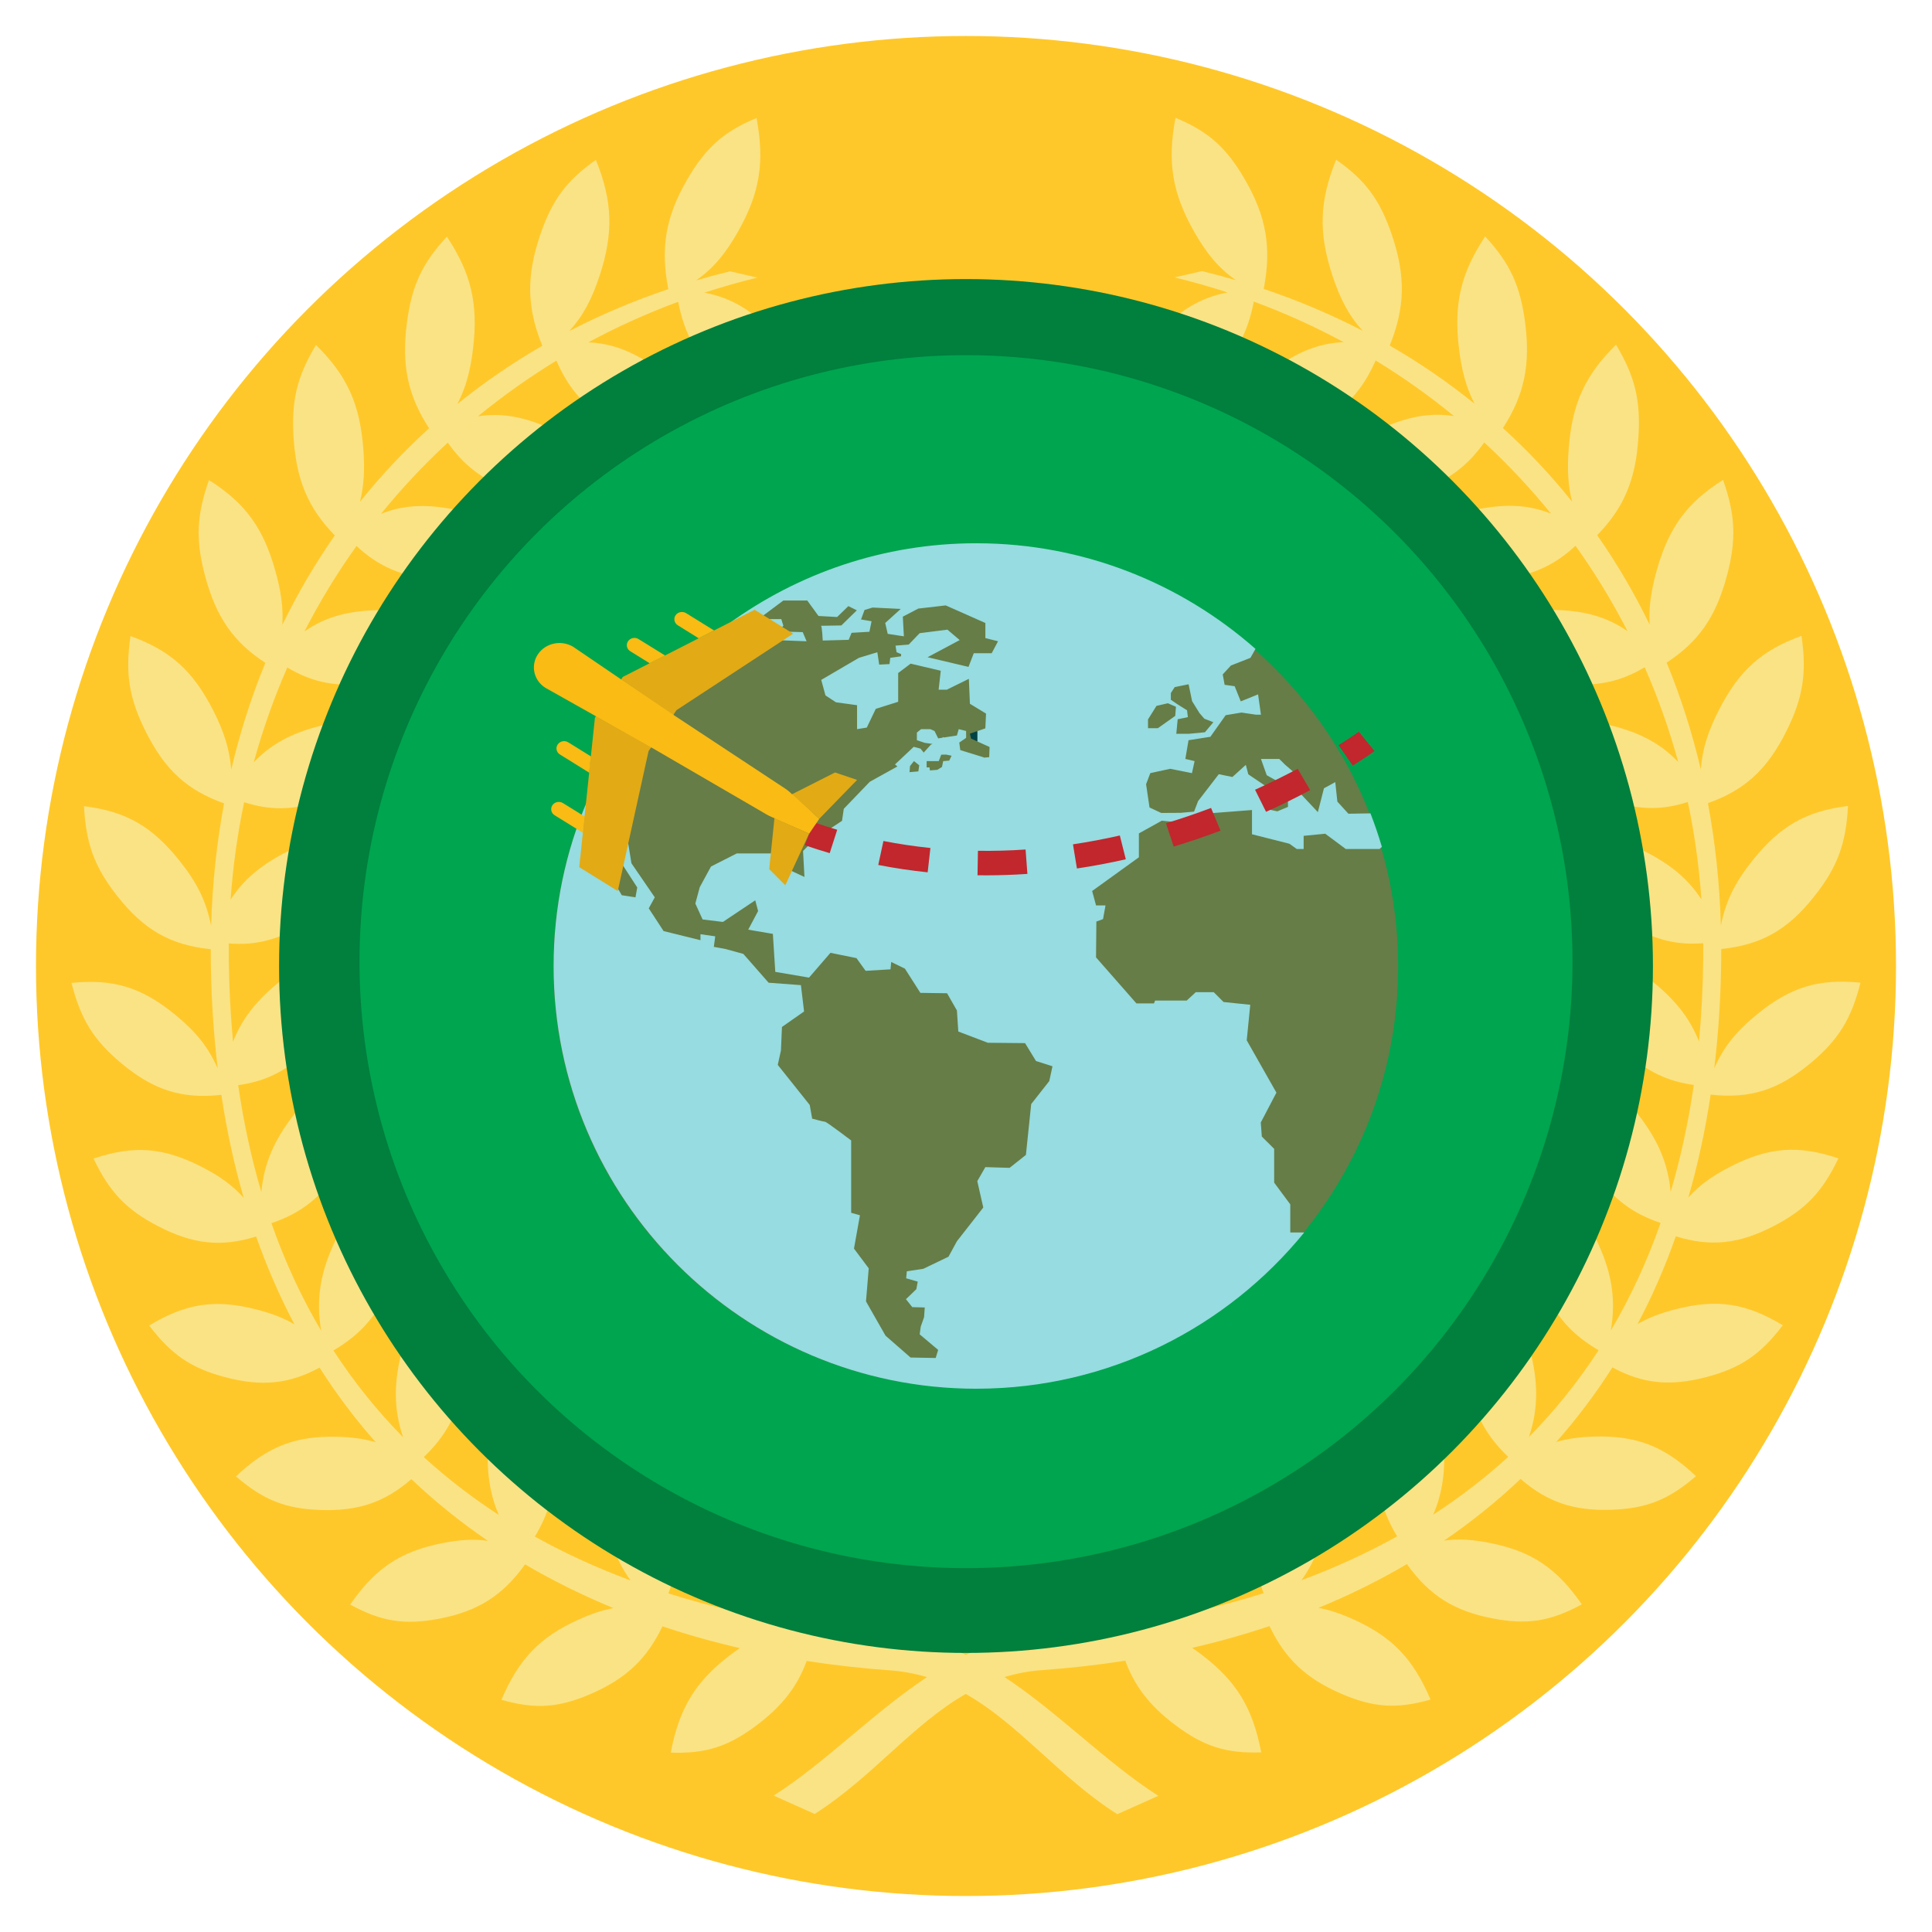 <?xml version="1.0" encoding="utf-8"?>
<!-- Generator: Adobe Illustrator 16.0.0, SVG Export Plug-In . SVG Version: 6.00 Build 0)  -->
<!DOCTYPE svg PUBLIC "-//W3C//DTD SVG 1.1//EN" "http://www.w3.org/Graphics/SVG/1.1/DTD/svg11.dtd">
<svg version="1.1" id="Layer_1" xmlns="http://www.w3.org/2000/svg" xmlns:xlink="http://www.w3.org/1999/xlink" x="0px" y="0px"
	 width="1000px" height="1000px" viewBox="0 0 1000 1000" enable-background="new 0 0 1000 1000" xml:space="preserve">
<circle display="none" fill="#465A6E" cx="500" cy="500" r="355.558"/>
<circle display="none" fill="#8FB2CC" cx="500" cy="499.999" r="313.922"/>
<circle fill="#FFC82A" cx="500" cy="500" r="481.376"/>
<g>
	<path fill="#F9E385" d="M895.979,603.671c-9.382,4.744-16.271,9.655-22.1,16.146c4.866-16.79,8.735-34.529,11.555-53.235
		c20.335,2.252,35.012-2.407,51.647-16.242c14.396-11.979,21.142-22.836,25.911-41.7c-21.637-2.207-36.295,2.289-53.587,16.406
		c-10.701,8.742-17.258,16.803-22.104,27.913c2.158-17.896,3.39-36.642,3.596-56.269c0.021-1.831,0.008-3.646,0.008-5.468
		c20.891-2.186,34.558-9.985,48.354-27.496c11.771-14.925,16.266-27.05,17.261-46.561c-21.586,2.653-35.053,10.308-49.234,27.984
		c-9.185,11.447-14.065,21.162-16.551,33.957c-0.643-21.865-2.908-43.025-6.713-63.382c19.178-6.824,30.706-17.463,40.582-37.208
		c8.614-17.228,10.656-30.076,7.851-49.394c-20.596,7.425-32.293,17.913-42.729,38.34c-5.678,11.119-8.618,20.36-9.397,30.762
		c-4.523-19.221-10.444-37.671-17.671-55.256c16.524-10.763,25.397-23.601,31.072-44.521c5.086-18.772,4.593-31.816-1.889-50.077
		c-18.711,11.853-28.115,24.705-34.361,47.025c-2.929,10.462-4.15,19.11-3.623,27.919c-7.904-16.288-16.981-31.753-27.149-46.313
		c13.748-14.065,19.83-28.521,21.295-50.016c1.343-19.491-1.66-32.127-11.557-48.551c-16.011,15.759-22.71,30.447-24.486,53.664
		c-0.819,10.628-0.357,19.202,1.726,27.519c-10.91-13.62-22.869-26.327-35.771-38.055c11.029-17.053,14.275-32.674,11.524-54.279
		c-2.473-19.354-7.875-31.05-20.728-44.895c-12.609,18.983-16.311,34.818-13.551,57.939c1.384,11.556,3.765,20.382,8.091,28.657
		c-13.73-11.094-28.394-21.162-43.931-30.124c7.99-19.701,8.276-35.953,1.236-56.901c-6.168-18.401-13.714-28.631-28.977-39.313
		c-8.652,21.364-9.199,37.707-2.017,59.702c4.048,12.368,8.652,21.075,15.743,28.859c-16.238-8.404-33.334-15.651-51.212-21.662
		c4.156-21.361,1.365-37.454-9.7-56.59c-9.595-16.598-18.964-24.939-35.97-31.985c-4.307,22.829-1.678,38.937,9.603,58.84
		c6.53,11.513,12.882,19.103,21.69,25.219c-5.792-1.695-11.64-3.279-17.581-4.714l-14.193,3.263
		c9.296,2.248,18.451,4.858,27.441,7.792c-14.353,2.708-25.541,9.643-37.201,22.498c-12.71,14.019-17.979,25.774-20.256,45.152
		c21.714-1.037,35.65-7.656,50.938-24.218c11.437-12.392,17.007-22.915,20.117-38.708c16.081,5.946,31.603,12.97,46.487,20.994
		c-12.463,0.517-23.497,4.883-35.806,13.714c-15.152,10.872-22.589,21.186-28.574,39.639c21.438,3.828,36.355,0.455,54.526-12.341
		c13.011-9.154,20.433-17.849,26.399-31.533c14.212,8.665,27.765,18.29,40.561,28.783c-11.704-1.825-22.92,0.079-36.06,5.719
		c-16.929,7.244-26.211,15.682-35.638,32.415c20.226,8.518,35.474,8.542,55.721,0.061c14.345-5.985,23.243-12.749,31.643-24.542
		c12.382,11.434,23.928,23.746,34.559,36.864c-11.152-4.46-22.535-5.123-36.549-2.541c-17.954,3.325-28.67,9.514-41.141,23.771
		c18.137,12.853,33.047,16.27,54.496,12.497c15.269-2.68,25.301-7.337,35.874-17.101c9.992,13.959,18.996,28.71,26.91,44.181
		c-10.147-7.049-21.266-10.318-35.684-10.91c-18.206-0.742-29.885,2.911-44.856,14.085c15.259,16.598,29.174,23.254,50.89,24.369
		c15.509,0.778,26.264-1.564,38.551-8.831c6.903,15.718,12.721,32.089,17.36,49.043c-8.513-9.001-18.687-14.605-32.522-18.356
		c-17.686-4.784-29.817-3.809-46.615,3.768c11.697,19.646,24.012,29.274,45.04,35.175c14.898,4.196,25.808,4.335,39.071,0.084
		c3.45,16.342,5.812,33.167,7.018,50.418c-6.496-10.037-15.162-17.415-27.457-23.908c-16.356-8.626-28.417-10.371-46.327-6.698
		c7.645,21.816,17.824,33.983,37.244,44.45c13.512,7.293,24.016,9.898,37.474,8.846c0.026,2.779,0.026,5.563,0,8.36
		c-0.164,14.689-0.899,28.843-2.185,42.472c-4.407-11.267-11.452-20.423-22.224-29.508c-14.327-12.085-25.79-16.479-44.012-16.87
		c3.239,23.021,10.845,37.201,27.805,51.772c12.049,10.337,21.97,15.223,35.749,17.119c-2.83,19.589-6.858,38.021-11.99,55.334
		c-1.327-14.689-6.578-26.847-16.829-40.032c-11.673-15.021-22.022-21.879-39.783-26.333c-1.302,23.262,3.396,38.83,17.17,56.848
		c10.4,13.634,19.659,20.667,34.237,25.638c-7.06,20.135-15.704,38.65-25.749,55.643c2.844-16.812,0.318-31.083-8.003-48.011
		c-8.501-17.286-17.304-26.307-33.809-34.611c-5.781,22.459-4.203,38.709,5.765,59.432c7.747,16.101,15.665,25.104,29.696,33.424
		c-10.683,16.467-22.75,31.404-36.038,44.869c4.929-14.638,4.908-28.468,0.369-45.655c-4.965-18.816-11.827-29.588-26.354-41.391
		c-10.018,20.684-11.632,36.934-5.894,59.411c4.28,16.771,9.98,27.192,21.137,37.946c-12.094,11.042-25.066,21.007-38.819,29.933
		c4.802-11.003,6.416-22.705,5.504-37.277c-1.197-19.518-5.823-31.578-17.747-46.357c-13.806,17.98-18.53,33.53-17.285,56.778
		c0.845,15.682,3.819,26.539,10.869,38.066c-15.69,8.737-32.246,16.284-49.513,22.698c7.176-9.876,11.188-21.155,13.188-36.017
		c2.594-19.347,0.422-32.188-8.381-49.285c-16.999,14.506-24.644,28.665-27.928,51.692c-2.25,15.795-1.387,27.195,3.507,40.337
		c-21.638,6.804-44.237,11.967-67.562,15.646c17.363-9.182,27.252-21.149,34.609-41.476c6.59-18.222,7.156-31.266,2.18-50.072
		c-19.606,10.063-30.018,22.009-38.059,43.646c-6.569,17.723-7.501,30.446-3.475,48.636c-1.098,0.169-2.211,0.313-3.315,0.469
		c-0.157,0-0.313-0.006-0.481-0.006l0.012,0.073c-12.726,1.796-25.645,3.165-38.735,4.108c-14.102,1.017-27.089,5.024-39.332,10.878
		c-12.166-5.797-25.067-9.757-39.073-10.76c-13.09-0.937-26.01-2.317-38.734-4.109l0.014-0.074c-0.163,0-0.313,0.008-0.478,0.008
		c-1.107-0.156-2.217-0.301-3.321-0.47c4.029-18.188,3.095-30.914-3.478-48.636c-8.041-21.637-18.45-33.589-38.059-43.646
		c-4.973,18.808-4.408,31.832,2.183,50.073c7.357,20.325,17.25,32.294,34.609,41.474c-23.318-3.677-45.926-8.839-67.558-15.646
		c4.894-13.142,5.755-24.54,3.501-40.335c-3.293-23.031-10.927-37.187-27.927-51.712c-8.794,17.121-10.974,29.955-8.376,49.305
		c1.998,14.856,6.007,26.139,13.188,36.016c-17.27-6.43-33.825-13.961-49.518-22.699c7.053-11.526,10.025-22.387,10.865-38.063
		c1.256-23.251-3.475-38.801-17.28-56.782c-11.923,14.781-16.548,26.85-17.754,46.359c-0.903,14.587,0.71,26.278,5.519,37.285
		c-13.76-8.933-26.732-18.898-38.826-29.934c11.161-10.759,16.853-21.182,21.136-37.954c5.735-22.476,4.123-38.721-5.893-59.408
		c-14.531,11.799-21.389,22.573-26.355,41.382c-4.54,17.202-4.563,31.023,0.379,45.67c-13.295-13.475-25.367-28.411-36.05-44.883
		c14.034-8.314,21.948-17.317,29.7-33.419c9.969-20.722,11.547-36.973,5.762-59.43c-16.503,8.302-25.307,17.324-33.81,34.603
		c-8.319,16.915-10.841,31.2-8.007,48.019c-10.045-16.992-18.685-35.507-25.742-55.643c14.578-4.971,23.836-12.003,34.24-25.625
		c13.767-18.033,18.464-33.6,17.159-56.854c-17.754,4.452-28.106,11.304-39.778,26.318c-10.249,13.195-15.503,25.354-16.83,40.049
		c-5.133-17.325-9.15-35.757-11.986-55.345c13.78-1.897,23.71-6.776,35.748-17.117c16.967-14.568,24.569-28.748,27.801-51.771
		c-18.225,0.386-29.682,4.783-44.01,16.871c-10.77,9.082-17.818,18.237-22.225,29.507c-1.277-13.631-2.021-27.782-2.174-42.472
		c-0.029-2.797-0.029-5.583,0-8.359c13.453,1.052,23.952-1.556,37.469-8.849c19.416-10.467,29.604-22.636,37.235-44.449
		c-17.903-3.673-29.966-1.936-46.32,6.698c-12.295,6.493-20.965,13.87-27.46,23.907c1.21-17.253,3.576-34.076,7.016-50.419
		c13.274,4.253,24.182,4.109,39.077-0.086c21.02-5.918,33.344-15.527,45.038-35.171c-16.794-7.578-28.932-8.573-46.605-3.771
		c-13.839,3.751-24.014,9.356-32.528,18.356c4.631-16.95,10.46-33.321,17.355-49.04c12.289,7.269,23.044,9.609,38.554,8.832
		c21.715-1.117,35.63-7.773,50.886-24.377c-14.963-11.169-26.644-14.842-44.856-14.081c-14.409,0.591-25.528,3.86-35.677,10.91
		c7.911-15.471,16.918-30.222,26.915-44.184c10.563,9.764,20.6,14.424,35.867,17.104c21.447,3.772,36.36,0.331,54.494-12.497
		c-12.47-14.254-23.182-20.451-41.147-23.766c-14.01-2.603-25.392-1.934-36.539,2.523c10.635-13.111,22.182-25.423,34.555-36.853
		c8.403,11.794,17.299,18.557,31.641,24.542c20.252,8.477,35.498,8.457,55.725-0.076c-9.435-16.718-18.714-25.155-35.639-32.399
		c-13.141-5.642-24.354-7.545-36.064-5.716c12.804-10.497,26.351-20.114,40.569-28.787c5.97,13.681,13.382,22.379,26.399,31.531
		c18.167,12.797,33.086,16.174,54.521,12.343c-5.983-18.457-13.419-28.785-28.572-39.639c-12.297-8.832-23.338-13.197-35.811-13.715
		c14.889-8.021,30.415-15.048,46.496-20.994c3.106,15.792,8.68,26.315,20.112,38.703c15.295,16.57,29.229,23.187,50.939,24.221
		c-2.278-19.394-7.548-31.147-20.26-45.15c-11.664-12.854-22.844-19.791-37.194-22.502c8.993-2.924,18.144-5.536,27.438-7.794
		l-14.2-3.254c-5.936,1.437-11.784,3.02-17.574,4.711c8.802-6.112,15.158-13.707,21.689-25.218
		c11.287-19.901,13.908-36.016,9.597-58.843c-17.003,7.047-26.361,15.388-35.964,31.99c-11.06,19.131-13.854,35.226-9.693,56.587
		c-17.877,6.008-34.974,13.256-51.221,21.663c7.094-7.784,11.7-16.485,15.746-28.86c7.188-21.991,6.631-38.337-2.014-59.7
		c-15.263,10.682-22.807,20.915-28.979,39.31c-7.035,20.951-6.743,37.202,1.236,56.907c-15.538,8.958-30.209,19.029-43.942,30.13
		c4.33-8.278,6.724-17.102,8.107-28.66c2.753-23.128-0.948-38.988-13.552-57.944c-12.858,13.843-18.259,25.541-20.725,44.895
		c-2.758,21.605,0.485,37.228,11.521,54.271c-12.907,11.731-24.861,24.439-35.777,38.063c2.088-8.319,2.547-16.89,1.73-27.514
		c-1.782-23.225-8.48-37.911-24.497-53.67c-9.883,16.426-12.895,29.061-11.557,48.551c1.472,21.495,7.552,35.951,21.306,50.019
		c-10.175,14.555-19.247,30.021-27.151,46.311c0.523-8.808-0.689-17.458-3.621-27.919c-6.241-22.317-15.649-35.168-34.362-47.026
		c-6.486,18.262-6.98,31.306-1.89,50.074c5.67,20.926,14.544,33.758,31.073,44.524c-7.23,17.579-13.147,36.028-17.672,55.246
		c-0.78-10.399-3.719-19.64-9.395-30.752c-10.435-20.427-22.131-30.915-42.734-38.338c-2.805,19.315-0.759,32.164,7.861,49.391
		c9.868,19.738,21.394,30.38,40.566,37.206c-3.797,20.356-6.067,41.515-6.701,63.378c-2.495-12.789-7.367-22.504-16.558-33.954
		c-14.179-17.673-27.647-25.327-49.234-27.981c1.002,19.509,5.497,31.636,17.261,46.554c13.803,17.52,27.47,25.302,48.355,27.5
		c-0.007,1.814-0.014,3.627,0.007,5.452c0.212,19.637,1.438,38.39,3.601,56.299c-4.851-11.127-11.407-19.191-22.109-27.924
		c-17.286-14.123-31.949-18.61-53.587-16.408c4.769,18.867,11.518,29.723,25.916,41.695c16.637,13.84,31.301,18.505,51.645,16.253
		c2.83,18.703,6.696,36.454,11.56,53.239c-5.831-6.493-12.717-11.405-22.105-16.153c-19.654-9.965-34.863-11.076-55.601-4.102
		c8.317,17.397,17.024,26.5,33.438,35.008c17.985,9.33,32.639,10.956,50.722,5.336c5.672,16.081,12.306,31.208,19.803,45.428
		c-5.73-3.35-12.126-5.77-19.988-7.753c-21.149-5.368-36.246-3.065-55.171,8.385c11.505,15.145,21.798,22.119,39.496,26.788
		c18.631,4.898,32.88,3.567,48.688-4.982c8.814,13.845,18.534,26.701,29.066,38.605c-5.955-1.784-12.366-2.635-19.984-2.824
		c-21.724-0.532-36.048,5.075-52.348,20.506c14.205,12.244,25.62,16.771,43.838,17.396c19.314,0.65,33.049-3.889,46.951-15.965
		c12.353,11.724,25.58,22.354,39.587,31.918c-7.396-1.04-14.955-0.547-24.055,1.295c-21.354,4.312-34.281,13.003-47.229,31.714
		c16.272,8.828,28.314,10.723,46.257,7.268c19.846-3.834,32.648-11.861,44.289-28.085c14.573,8.56,29.859,16.095,45.732,22.628
		c-5.665,1.054-11.441,2.989-17.934,5.905c-20.051,9.003-31.009,20.369-40.045,41.559c17.62,5.021,29.771,4.176,46.648-3.202
		c17.799-7.793,28.605-17.877,36.711-34.817c13.03,4.359,26.384,8.105,40.016,11.26c-1.77,1.205-3.571,2.52-5.433,3.951
		c-17.649,13.59-25.937,27.323-30.296,50.146c18.223,0.631,29.885-3.123,44.775-14.392c12.786-9.653,20.72-19.699,25.583-33.048
		c14.123,2.192,28.472,3.811,42.995,4.852c6.871,0.496,13.247,1.732,19.258,3.521c-28.001,18.552-52.725,44.388-79.35,61.316
		l21.244,9.509c29.656-18.852,50.494-46.28,78.206-62.127c27.827,15.833,48.689,43.353,78.412,62.245l21.255-9.511
		c-26.705-16.98-51.499-42.909-79.594-61.473c6.081-1.841,12.535-3.103,19.502-3.596c14.515-1.05,28.864-2.662,42.989-4.854
		c4.859,13.349,12.795,23.393,25.58,33.074c14.89,11.241,26.549,14.996,44.778,14.363c-4.358-22.819-12.647-36.553-30.297-50.144
		c-1.86-1.432-3.665-2.747-5.438-3.944c13.635-3.16,26.992-6.908,40.016-11.267c8.106,16.94,18.912,27.024,36.716,34.819
		c16.877,7.376,29.029,8.224,46.648,3.2c-9.03-21.188-19.988-32.554-40.042-41.558c-6.495-2.916-12.271-4.854-17.938-5.907
		c15.88-6.532,31.16-14.065,45.74-22.627c11.64,16.224,24.442,24.254,44.283,28.077c17.942,3.464,29.985,1.569,46.256-7.259
		c-12.952-18.71-25.867-27.403-47.229-31.714c-9.096-1.845-16.655-2.329-24.053-1.297c14.007-9.563,27.24-20.193,39.587-31.915
		c13.903,12.073,27.636,16.62,46.952,15.964c18.215-0.626,29.624-5.153,43.828-17.396c-16.285-15.432-30.616-21.039-52.344-20.507
		c-7.613,0.183-14.021,1.042-19.973,2.811c10.532-11.892,20.245-24.746,29.074-38.591c15.795,8.55,30.041,9.884,48.666,4.984
		c17.716-4.671,27.994-11.646,39.503-26.797c-18.919-11.444-34.03-13.748-55.174-8.371c-7.854,1.975-14.247,4.396-19.979,7.739
		c7.502-14.214,14.138-29.34,19.802-45.421c18.074,5.619,32.729,3.992,50.713-5.328c16.418-8.516,25.118-17.612,33.439-35.016
		C930.843,592.596,915.631,593.71,895.979,603.671"/>
</g>
<circle fill="#007F3D" cx="500" cy="500" r="355.558"/>
<circle fill="#00A54F" cx="500" cy="497.75" r="313.922"/>
<g>
	<g>
		<g>
			<path fill="#667D47" d="M505.853,281.81c-0.258-0.005-0.532-0.016-0.79-0.016c-120.743,0-218.614,97.793-218.614,218.414
				c0,120.629,97.871,218.411,218.614,218.411c0.258,0,0.532-0.006,0.79-0.006c120.371-0.427,217.813-98.044,217.813-218.405
				S626.224,282.232,505.853,281.81z"/>
			<polygon fill="#004346" points="505.837,611.362 505.853,611.408 505.853,611.343 			"/>
			<path fill="#96DCE0" d="M709.35,420.992l-11.408,0.191l-5.723-6.269l-1.087-10.093l-5.861,3.194l-3.148,12.341l-8.456-8.999
				l-0.346-8.512l-8.157-7.028l-3.025-2.997h-9.482l3.003,8.445l11.403,6.357l1.981,2.094l-2.471,1.233l0.092,6.692l-5.535,2.312
				l-4.747-1.042l-2.957-4.2l7.704,0.418l2.085-2.807l-17.094-11.521l-1.297-4.911l-6.934,6.274l-7.049-1.44l-10.716,13.916
				l-2.095,5.454l-6.847,0.624l-10.144,0.063l-6.052-2.827l-1.78-12.042l2.178-5.738l10.304-2.25l11.258,2.25l1.362-6.223
				l-4.783-1.129l1.646-9.685l11.309-1.774l7.91-11.176l8.184-1.372l7.373,1.093h2.707l-1.48-10.499l-8.971,3.616l-3.154-7.842
				l-5.19-0.727l-0.985-5.382l4.258-4.623l10.093-3.953l2.6-4.643c-38.459-33.877-88.843-54.537-143.972-54.66
				c-0.166,0-0.325-0.01-0.496-0.01c-48.009,0-92.421,15.591-128.559,41.905l11.042-0.083l4.911,2.714l9.267,2.002l0.718,3.642
				l14.74,0.547l-1.997-4.725l-13.09-0.372l3.08-2.9l-1.078-3.462H392.56l12.909-9.632h12.369l5.814,8.007l9.653,0.537l5.805-5.64
				l4.375,2.182l-8.008,7.822c0,0-11.098,0.186-10.536,0.186c0.542,0,0.913,7.63,0.913,7.63l13.431-0.371l1.476-3.627l9.256-0.546
				l1.094-5.449l-5.443-0.923l1.816-4.907l4.173-1.259l14.556,0.712l-8.023,7.28l1.289,5.629l8.369,1.274l-0.552-10.174l8.003-4.184
				l14.193-1.64l16.361,7.249l4.169,1.847v7.816l6.558,1.641l-3.275,6.182h-7.451h-1.826l-2.735,7.089l-21.195-5.005l16.65-8.874
				l-6.356-5.397l-14.364,1.816l-1.264,1.3l-0.042-0.021l-0.238,0.31l-4.122,4.298l-6.837,0.572l0.547,3.411l2.383,0.986
				l-0.092,1.125l-5.563,0.794l-0.403,3.23l-5.324,0.273l-0.965-6.408l-9.54,2.905l-19.502,11.414l2.192,8.038l5.45,3.56
				l10.907,1.497v12.403l5.035-0.815l4.649-9.685l11.599-3.673v-14.875l6.444-4.86l15.597,3.673l-1.104,9.824h4.199l11.45-5.634
				l0.546,12.909l3.824,2.328l4.521,2.755l-0.353,7.651l-4.169,1.419v5.324l6.352,2.896l-0.192,5.267l-2.785,0.238
				c-0.016-0.088-0.031-0.145-0.031-0.145l-3.343-1.037l-8.807-2.714l-0.516-3.895h-0.016l3.55-2.441v-3.56l-3.823-0.95
				l-0.944,3.282l-6.697,1.032l-0.666-0.227v0.335l-2.327,0.356l-1.898-3.828l-2.188-0.95h-4.778l-2.168,1.77v3.957l4.082,1.363
				l4.03,0.567l-0.892,0.392l-3.679,4.076l-1.635-2.038l-3.544-0.939l-9.69,9.117l1.264,1.042l-14.302,7.92l-13.466,13.998
				l-0.908,6.232l-13.508,8.864l-6.666,6.729l0.727,13.451l-9.282-4.318l0.072-7.873l-25.808,0.01l-13.353,6.774l-5.819,10.695
				l-2.291,8.483l3.761,8.229l10.515,1.285l16.737-11.191l1.476,5.546l-5.119,9.647l12.755,2.178l1.258,19.667l17.471,2.967
				l11.083-12.826l13.456,2.735l4.737,6.578l12.897-0.763l0.362-3.813l7.089,3.457l8.002,12.531l13.812,0.197l5.099,8.91
				l0.722,10.903l9.834,3.744l5.448,2.075l19.271,0.185l5.655,9.258l8.533,2.733l-1.646,7.647l-9.364,11.901l-2.741,26.329
				l-8.441,6.687l-12.547-0.381l-4.169,7.244v0.065l3.09,13.607l-3.09,3.962l-10.556,13.497l-4.355,8.002l-13.001,6.249l-8.565,1.3
				l-0.346,3.626l5.996,1.729l-0.727,3.902l-5.376,5.181l3.266,4.105l6.47,0.188l-0.356,4.993l-1.723,4.907l-0.552,3.998
				l9.566,8.061l-1.275,4.184l-13.017-0.243l-12.956-11.314l-10.102-17.739l1.413-17.124l-7.635-10.188l3.09-17.265l-4.546-1.279
				v-37.449c0,0-12.723-9.652-13.445-9.652s-6.733-1.63-6.733-1.63l-1.274-7.089l-16.541-20.731l1.64-7.451l0.532-12.188
				l11.443-8.001l-1.63-13.643l-16.721-1.253l-13.085-14.921l-9.277-2.539l-5.99-1.1l0.717-5.453l-7.636-1.088v3.09l-19.096-4.726
				l-7.677-11.76l3.122-5.695l-12.094-17.647l-2.074-12.904h-4.912l1.636,12.539l8.363,12.908l-0.913,5.104l-7.084-1.094
				l-8.729-14.87v-17.311l-9.082-4.375v-12.445c-11.242,26.314-17.475,55.253-17.475,85.628
				c0,120.649,98.155,218.813,218.81,218.813c0.171,0,0.33-0.01,0.496-0.01c68.198-0.155,129.162-31.686,169.212-80.875h-7.223
				v-14.545l-8.338-11.248v-17.49l-6.387-6.352l-0.544-7.28l8.092-15.458l-15.366-27.097l1.83-18.379l-13.82-1.435l-5.087-5.094
				h-9.284l-4.719,4.36h-16.361l-0.551,1.456h-9.098l-20.905-23.812l0.169-18.549l3.453-1.268l1.283-7.094h-4.905l-2.009-7.456
				l24.188-17.45v-12.363l11.845-6.573l4.783,0.474h9.743l7.625-4.096l24.548-1.909v12.548l19.37,4.911l3.813,2.73h3.555v-6.832
				l11.175-1.083l10.649,7.915h17.442l1.229-1.121C713.523,432.451,711.551,426.673,709.35,420.992z M606.024,358.722l2.008-3.085
				l7.182-1.455l1.811,8.73l3.824,6.181l2.542,2.921l4.635,1.806l-4.351,5.19l-8.461,0.815h-6.361l0.717-7.542l5.282-1.1
				l-0.444-3.545l-4.931-3.09l-3.452-2.358V358.722z M594.208,372.369l4.378-7.002l5.892-1.366l4.198,1.82l-0.386,4.726
				l-8.988,6.367h-5.094V372.369z M475.333,399.276l-4.551,0.381l0.243-3.168l2.038-2.539l2.735,2.152L475.333,399.276z
				 M491.318,393.683l-3.121,0.269l-0.63,3.013l-2.394,1.491l-3.84,0.32c-0.128-0.903-0.226-1.583-0.226-1.583h-1.481v-3.241h6.264
				l1.294-3.333l2.488-0.052l2.854,0.588L491.318,393.683z"/>
			<polygon fill="#004346" points="502.028,379.732 502.571,382.26 505.853,383.75 505.853,378.426 			"/>
		</g>
	</g>
	<g>
		<path fill="#C1272D" d="M700.165,396.273c7.172-4.51,11.103-7.399,11.263-7.518l-8.116-10.014
			c-0.036,0.03-3.746,2.75-10.451,6.965L700.165,396.273z"/>
		<path fill="#C1272D" d="M510.585,453.069c6.994-0.006,14.13-0.253,21.199-0.743l-0.949-12.621
			c-8.235,0.567-16.434,0.784-24.658,0.671l-0.217,12.651C507.514,453.059,509.051,453.069,510.585,453.069z M480.157,451.511
			l1.424-12.59c-8.156-0.835-16.339-2.059-24.322-3.621l-2.672,12.397C462.982,449.339,471.578,450.623,480.157,451.511z
			 M557.422,449.524c8.348-1.243,16.856-2.847,25.286-4.762l-3.084-12.312c-8.087,1.837-16.254,3.375-24.261,4.572L557.422,449.524z
			 M607.51,438.189c8.098-2.457,16.242-5.222,24.221-8.23l-4.883-11.768c-7.691,2.899-15.55,5.572-23.351,7.936L607.51,438.189z
			 M655.305,420.198c7.744-3.503,15.426-7.28,22.835-11.223l-6.46-11.052c-7.162,3.808-14.587,7.457-22.066,10.841L655.305,420.198z
			"/>
		<path fill="#C1272D" d="M429.455,441.583l3.886-12.104c-4.081-1.186-8.173-2.486-12.28-3.9l-4.505,11.903
			C420.871,438.963,425.174,440.336,429.455,441.583z"/>
	</g>
	<g>
		<path fill="#F9BB14" d="M296.799,334.859l24.694,16.794l0.092-0.144l27.108,18.182l-0.072,0.113l-0.119,0.181l55.919,36.875
			c2.204,1.362,4.149,2.776,5.589,4.298l0.376-0.19l13.683,12.853l-5.263,7.714l-17.908-7.859l0.015-0.181
			c-1.878-0.661-3.843-1.692-5.84-2.925l-58.05-33.759l-0.175,0.257l-28.471-16.18l0.103-0.144l-26.122-14.694
			c-6.129-3.808-7.868-11.62-3.88-17.47C282.461,332.733,290.665,331.063,296.799,334.859z"/>
		<polygon fill="#E2AA15" points="344.205,339.266 361.66,330.36 361.634,330.335 369.574,326.32 369.595,326.326 390.599,315.63 
			410.53,327.981 350.144,367.576 348.522,369.986 321.493,351.638 322.359,350.375 336.254,343.294 336.182,343.244 
			344.123,339.219 		"/>
		<polygon fill="#E2AA15" points="308.438,370.702 337.038,386.826 335.697,388.751 319.764,461.201 299.822,448.849 
			301.68,431.022 301.618,430.981 302.382,422.494 302.547,422.597 302.573,422.612 304.956,399.9 304.853,399.838 305.714,391.402 
			305.838,391.485 307.928,371.549 		"/>
		<polygon fill="#E2AA15" points="432.222,399.828 443.624,403.682 424.125,423.738 424.069,423.82 410.01,411.071 		"/>
		<polygon fill="#E2AA15" points="418.708,431.683 406.475,458.203 398.142,449.839 400.851,423.484 418.806,431.534 		"/>
		<path fill="#F9BB14" d="M287.073,421.973c-1.827-1.13-2.332-3.451-1.141-5.201c1.183-1.733,3.612-2.234,5.444-1.104l11.176,6.929
			l-0.934,8.385L287.073,421.973z"/>
		<path fill="#F9BB14" d="M294.101,384.216l11.712,7.259l-0.857,8.457l-15.148-9.417c-1.821-1.125-2.321-3.447-1.135-5.18
			C289.854,383.597,292.29,383.085,294.101,384.216z"/>
		<path fill="#F9BB14" d="M330.506,330.778l13.714,8.488l-8.003,4.014l-9.994-6.207c-1.826-1.125-2.327-3.447-1.129-5.19
			C326.281,330.144,328.69,329.653,330.506,330.778z"/>
		<path fill="#F9BB14" d="M350.845,323.658c-1.827-1.125-2.343-3.468-1.171-5.201c1.197-1.734,3.632-2.219,5.454-1.094l14.446,8.957
			l-7.946,4.056L350.845,323.658z"/>
	</g>
</g>
<g id="done" display="none">
	<path display="inline" fill="#90D12A" d="M824.75,732.149c0,52.205-42.319,94.527-94.526,94.527s-94.526-42.322-94.526-94.527
		c0-52.209,42.319-94.53,94.526-94.53S824.75,679.94,824.75,732.149z"/>
	<path display="inline" fill="#C9E29F" d="M801.086,669.556c-2.502-2.852-5.173-5.55-7.996-8.079
		c-6.038,4.582-11.732,9.49-16.814,14.71c-36.395,37.395-67.181,87.751-67.181,87.751s-3.006-5.765-11.966-27.425
		c-5.984-14.456-38.393-7.975-38.393-7.975c16.955-1.995,39.886,75.783,39.886,75.783l21.939-12.465c0,0,4.984-20.94,27.919-53.845
		C766.164,712.644,779.549,690.756,801.086,669.556z"/>
</g>
<g id="correcting" display="none">
	<path display="inline" fill="#C44E1A" d="M824.75,732.149c0,52.205-42.319,94.527-94.526,94.527s-94.525-42.322-94.525-94.527
		c0-52.209,42.318-94.53,94.525-94.53S824.75,679.94,824.75,732.149z"/>
	<g display="inline">
		<path fill="#F79B72" d="M730.227,798.63c-33.215,0-60.239-27.05-60.239-60.258s27.024-60.247,60.239-60.247
			c2.206,0,4.437,0.13,6.65,0.379v-9.737c0-1.25,0.774-2.393,1.911-2.872c1.188-0.463,2.497-0.205,3.402,0.695l21.343,21.388
			c1.215,1.215,1.215,3.152,0,4.386l-21.334,21.436c-0.911,0.886-2.224,1.158-3.411,0.673c-1.137-0.489-1.911-1.619-1.911-2.865
			v-10.799c-2.207-0.407-4.424-0.59-6.65-0.59c-21.039,0-38.164,17.119-38.164,38.154c0,21.034,17.13,38.167,38.164,38.167
			c21.037,0,38.154-17.139,38.154-38.167c0-1.705,1.39-3.104,3.115-3.104h15.849c1.715,0,3.112,1.398,3.112,3.104
			C790.457,771.58,763.418,798.63,730.227,798.63z"/>
	</g>
</g>
</svg>
